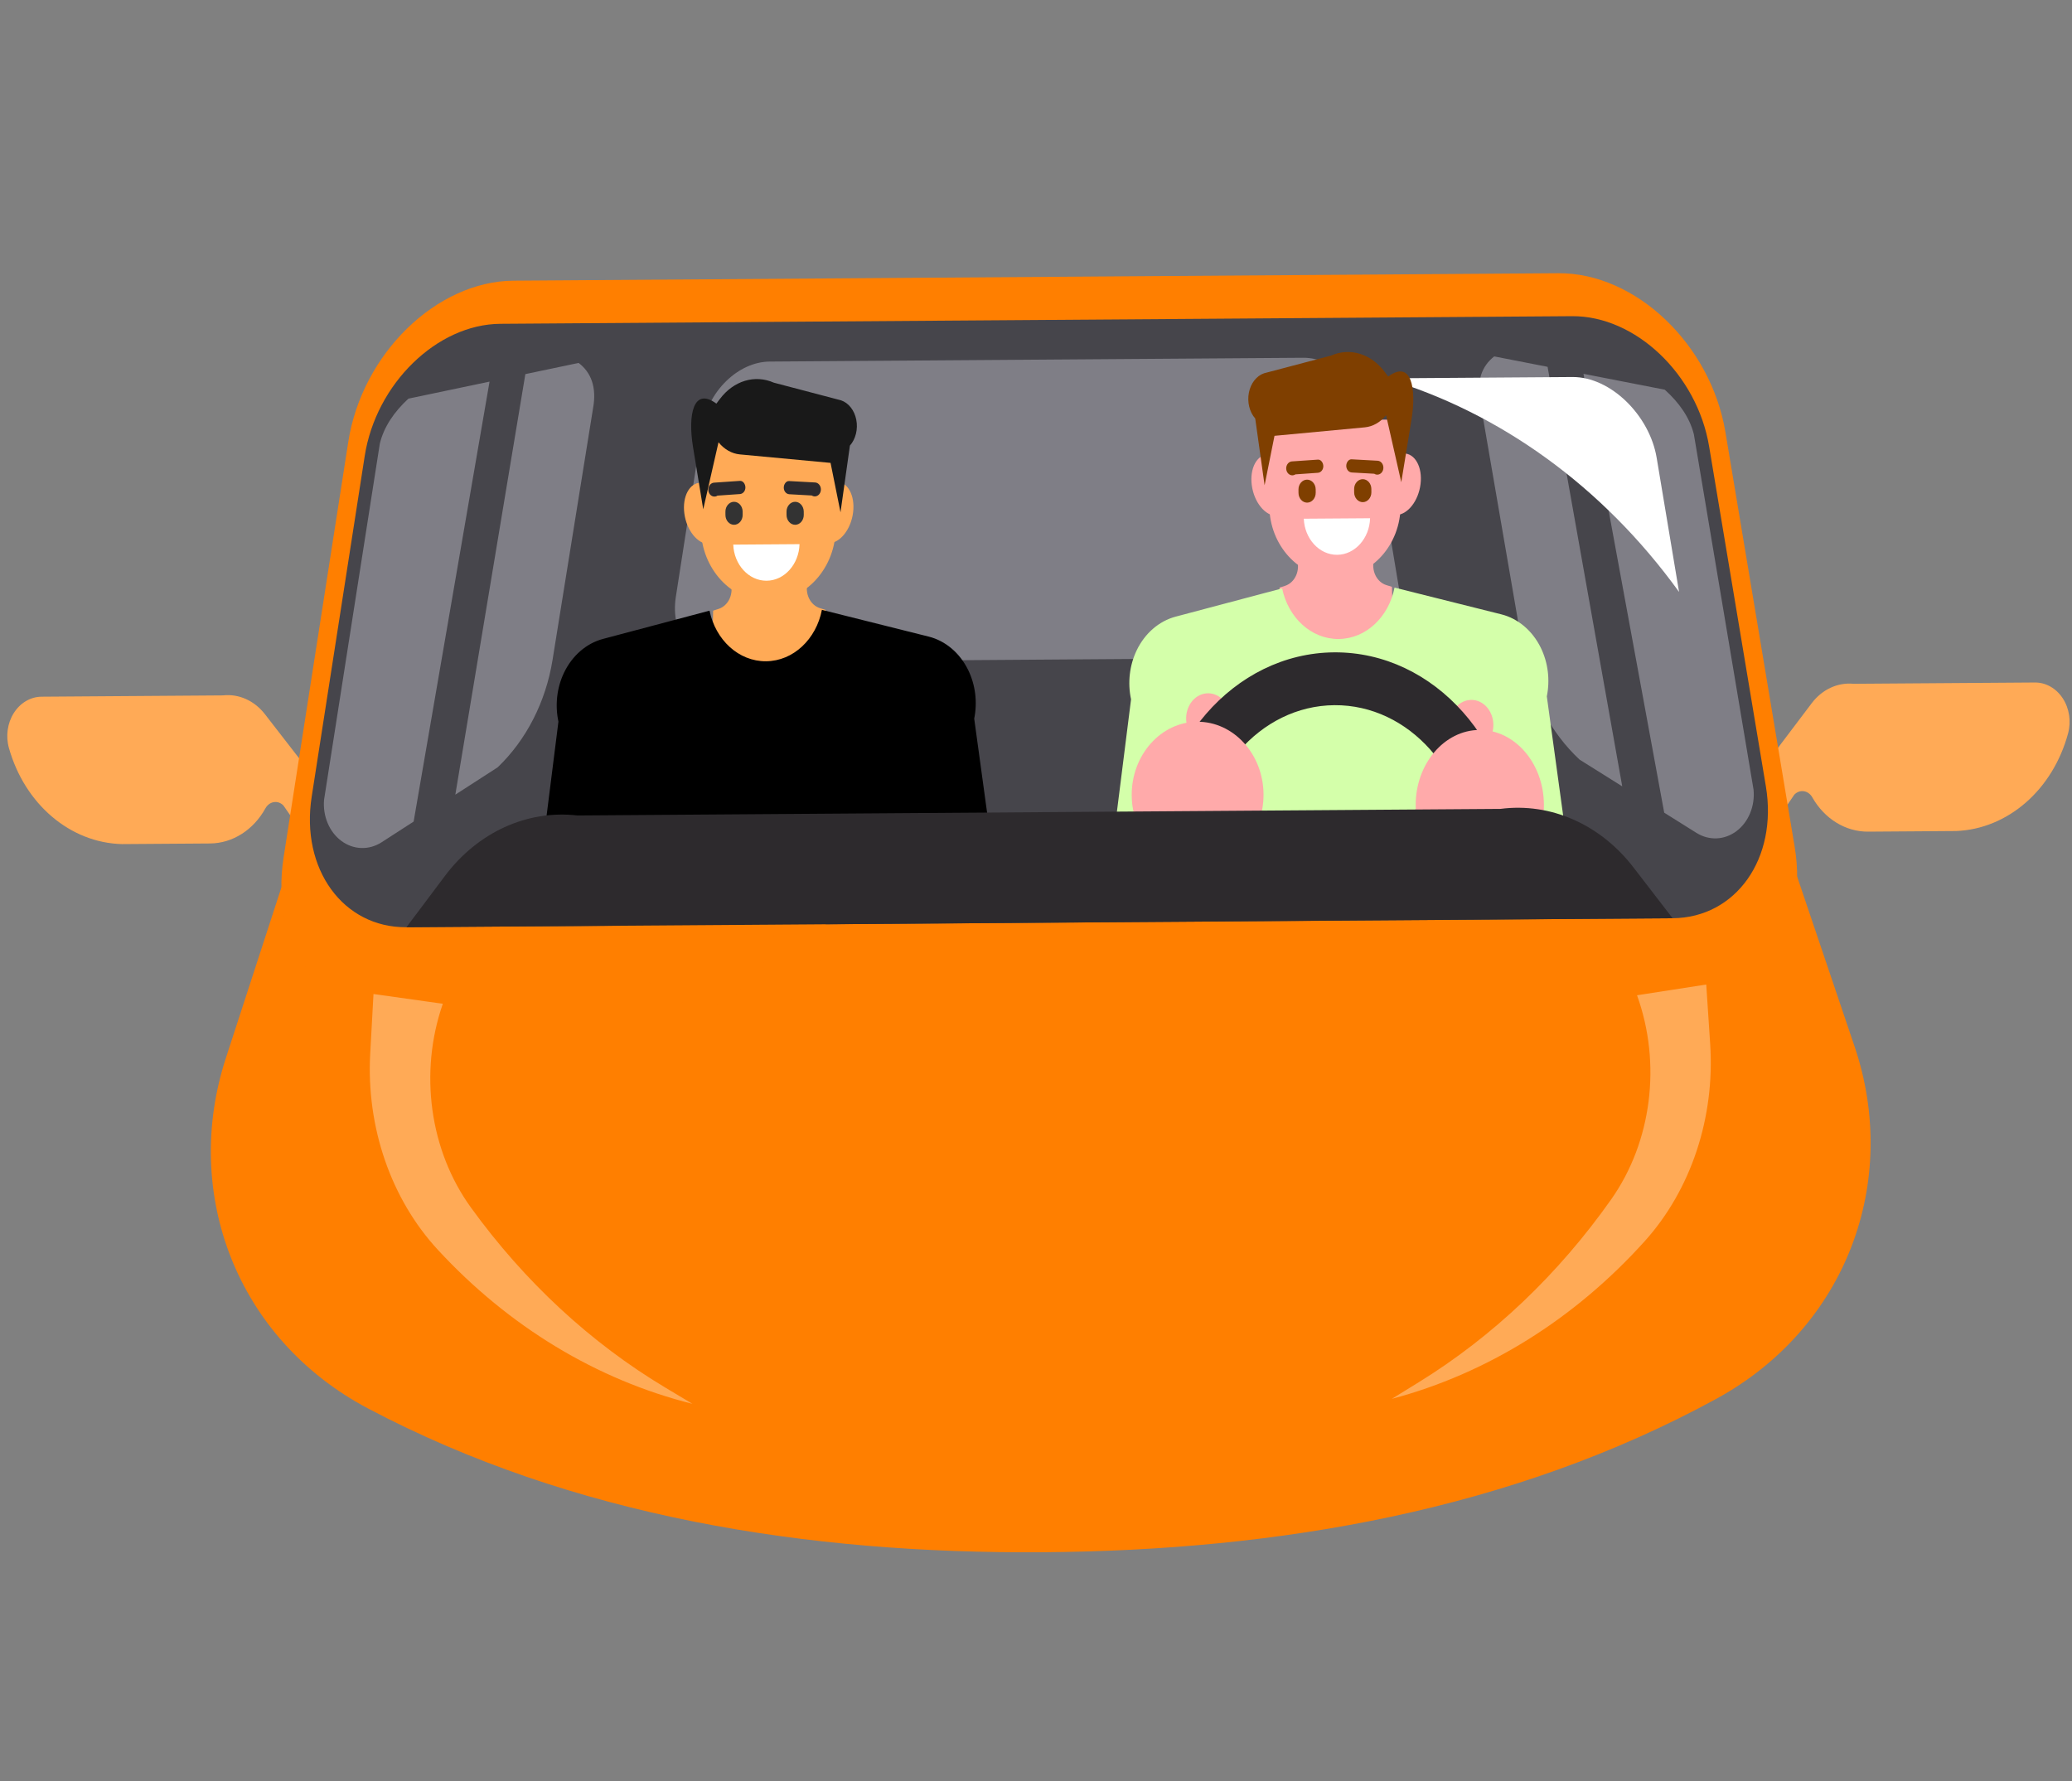 <?xml version="1.0"?>
<svg width="764.987" height="657.587" xmlns="http://www.w3.org/2000/svg" xmlns:svg="http://www.w3.org/2000/svg">
 <rect width="100%" height="100%" fill="#808080" stroke="none"/>

 <g class="layer" display="inline">
  <title>Layer 1</title>
  <g id="g10">
   <g id="g12">
    <path d="m527.091,831.85c-0.006,-1.137 0.132,-2.118 0.423,-2.922c0.281,-0.817 0.681,-1.447 1.197,-1.894c0.514,-0.433 1.082,-0.658 1.71,-0.663c0.995,-0.007 1.839,0.465 2.528,1.387c0.69,0.934 1.04,2.3 1.05,4.115c0.009,1.712 -0.326,3.043 -0.995,3.985c-0.68,0.959 -1.521,1.443 -2.523,1.45c-0.597,0.004 -1.16,-0.198 -1.674,-0.615c-0.507,-0.409 -0.921,-1.026 -1.236,-1.845c-0.316,-0.834 -0.473,-1.826 -0.48,-2.998l0,0l0,0zm7.041,-6.307l0.003,0.517c-0.684,-0.984 -1.388,-1.72 -2.122,-2.175c-0.736,-0.465 -1.573,-0.695 -2.499,-0.688c-1.108,0.008 -2.129,0.358 -3.061,1.047c-0.928,0.689 -1.66,1.685 -2.199,3.005c-0.534,1.317 -0.793,2.865 -0.783,4.66c0.007,1.317 0.165,2.544 0.484,3.632c0.318,1.105 0.754,2.038 1.304,2.781c0.551,0.744 1.204,1.321 1.946,1.713c0.752,0.406 1.556,0.599 2.404,0.592c1.036,-0.007 1.902,-0.259 2.6,-0.758c0.705,-0.496 1.364,-1.219 1.989,-2.18l0.035,6.44c0.01,1.89 0.594,2.828 1.749,2.82c0.679,-0.005 1.131,-0.25 1.342,-0.736c0.22,-0.491 0.325,-1.204 0.32,-2.134l-0.102,-18.533c-0.004,-0.816 -0.152,-1.428 -0.457,-1.828c-0.307,-0.398 -0.717,-0.601 -1.234,-0.597c-0.511,0.004 -0.927,0.212 -1.245,0.634c-0.319,0.418 -0.479,1.017 -0.475,1.787" fill="#100f0d" fill-rule="nonzero" id="path14"/>
    <path d="m511.224,838.329l-0.003,-0.541c0.438,0.644 0.893,1.184 1.373,1.619c0.479,0.444 1,0.766 1.563,0.972c0.571,0.211 1.213,0.315 1.937,0.31c0.868,-0.006 1.648,-0.228 2.34,-0.659c0.692,-0.433 1.226,-1.031 1.595,-1.787c0.452,-0.916 0.663,-2.229 0.654,-3.932l-0.047,-8.509c-0.005,-0.854 -0.17,-1.499 -0.5,-1.92c-0.329,-0.421 -0.76,-0.631 -1.296,-0.628c-0.548,0.004 -0.985,0.22 -1.32,0.657c-0.333,0.433 -0.496,1.074 -0.491,1.916l0.038,6.877c0.005,0.988 -0.059,1.827 -0.192,2.498c-0.145,0.68 -0.394,1.211 -0.761,1.602c-0.356,0.379 -0.854,0.574 -1.479,0.579c-0.614,0.004 -1.188,-0.209 -1.723,-0.633c-0.545,-0.421 -0.941,-0.977 -1.189,-1.669c-0.206,-0.608 -0.315,-1.938 -0.326,-3.991l-0.029,-5.223c-0.005,-0.842 -0.175,-1.481 -0.516,-1.909c-0.334,-0.432 -0.765,-0.642 -1.307,-0.638c-0.539,0.004 -0.969,0.22 -1.293,0.646c-0.32,0.426 -0.477,1.073 -0.473,1.927l0.068,12.435c0.004,0.817 0.158,1.431 0.473,1.833c0.313,0.412 0.716,0.609 1.212,0.606c0.492,-0.004 0.896,-0.224 1.219,-0.64c0.319,-0.433 0.476,-1.022 0.472,-1.798" fill="#100f0d" fill-rule="nonzero" id="path16"/>
    <path d="m500.719,832.207c0.009,1.707 -0.31,3.017 -0.959,3.943c-0.655,0.918 -1.515,1.388 -2.583,1.396c-0.909,0.006 -1.688,-0.459 -2.355,-1.391c-0.665,-0.937 -1.001,-2.27 -1.011,-4.024c-0.006,-1.143 0.126,-2.113 0.395,-2.93c0.273,-0.825 0.658,-1.46 1.153,-1.904c0.507,-0.448 1.085,-0.682 1.757,-0.687c0.694,-0.005 1.298,0.221 1.842,0.661c0.545,0.437 0.967,1.083 1.283,1.927c0.314,0.835 0.471,1.835 0.477,3.01l-0,0l-0,-0zm0.1,-12.761l0.036,6.561c-0.674,-0.842 -1.374,-1.472 -2.081,-1.922c-0.708,-0.438 -1.586,-0.659 -2.623,-0.651c-1.201,0.009 -2.248,0.359 -3.148,1.034c-0.899,0.694 -1.598,1.674 -2.087,2.961c-0.496,1.286 -0.733,2.812 -0.723,4.572c0.007,1.302 0.15,2.491 0.432,3.582c0.285,1.078 0.689,2.011 1.226,2.813c0.538,0.789 1.184,1.393 1.936,1.839c0.76,0.421 1.591,0.636 2.499,0.63c0.551,-0.004 1.077,-0.088 1.569,-0.246c0.486,-0.162 0.906,-0.371 1.24,-0.638c0.348,-0.245 0.639,-0.52 0.881,-0.788c0.239,-0.28 0.555,-0.686 0.946,-1.235l0.002,0.42c0.004,0.811 0.175,1.419 0.505,1.832c0.323,0.412 0.747,0.612 1.243,0.608c0.515,-0.004 0.919,-0.209 1.224,-0.626c0.299,-0.427 0.447,-1.031 0.442,-1.839l-0.103,-18.746c-0.005,-0.864 -0.154,-1.522 -0.457,-1.964c-0.296,-0.446 -0.706,-0.664 -1.238,-0.66c-0.552,0.004 -0.981,0.218 -1.274,0.649c-0.3,0.423 -0.451,1.026 -0.447,1.813" fill="#100f0d" fill-rule="nonzero" id="path18"/>
    <path d="m487.679,838.312l-0.102,-18.613c-0.005,-0.864 -0.168,-1.508 -0.487,-1.949c-0.33,-0.433 -0.764,-0.651 -1.311,-0.647c-0.547,0.004 -0.984,0.22 -1.318,0.661c-0.327,0.435 -0.498,1.094 -0.494,1.961l0.102,18.613c0.005,0.871 0.184,1.526 0.523,1.962c0.339,0.424 0.781,0.642 1.317,0.638c0.53,-0.004 0.953,-0.234 1.284,-0.687c0.328,-0.453 0.49,-1.097 0.486,-1.939" fill="#100f0d" fill-rule="nonzero" id="path20"/>
    <path d="m476.666,825.993l0.068,12.398c0.005,0.865 0.185,1.514 0.523,1.951c0.349,0.429 0.789,0.652 1.313,0.649c0.531,-0.004 0.961,-0.234 1.286,-0.682c0.325,-0.458 0.493,-1.102 0.488,-1.944l-0.067,-12.275c-0.005,-0.842 -0.179,-1.481 -0.509,-1.909c-0.33,-0.432 -0.763,-0.642 -1.294,-0.638c-0.524,0.004 -0.962,0.22 -1.306,0.657c-0.333,0.433 -0.507,1.029 -0.502,1.794l0,-0zm1.762,-4.451c0.502,-0.004 0.927,-0.19 1.291,-0.569c0.344,-0.367 0.526,-0.892 0.522,-1.564c-0.003,-0.603 -0.191,-1.1 -0.559,-1.496c-0.368,-0.392 -0.793,-0.573 -1.277,-0.57c-0.467,0.003 -0.883,0.179 -1.241,0.536c-0.358,0.358 -0.538,0.884 -0.534,1.556c0.004,0.667 0.184,1.181 0.539,1.544c0.355,0.37 0.77,0.566 1.259,0.563" fill="#100f0d" fill-rule="nonzero" id="path22"/>
    <path d="m460.062,835.807c0.003,0.533 0.139,1.105 0.409,1.712c0.277,0.605 0.689,1.178 1.245,1.726c0.55,0.545 1.248,0.982 2.087,1.308c0.838,0.338 1.785,0.495 2.831,0.488c2.232,-0.016 3.966,-0.804 5.212,-2.356c1.24,-1.555 1.855,-3.627 1.841,-6.228c-0.01,-1.76 -0.302,-3.32 -0.88,-4.663c-0.579,-1.34 -1.421,-2.389 -2.506,-3.116c-1.086,-0.736 -2.388,-1.096 -3.889,-1.085c-0.938,0.007 -1.796,0.179 -2.575,0.505c-0.777,0.334 -1.436,0.759 -1.974,1.271c-0.54,0.519 -0.95,1.073 -1.234,1.651c-0.286,0.583 -0.422,1.128 -0.42,1.632c0.003,0.507 0.168,0.942 0.489,1.298c0.326,0.358 0.712,0.53 1.171,0.527c0.304,-0.002 0.549,-0.102 0.751,-0.286c0.191,-0.178 0.414,-0.468 0.661,-0.888c0.434,-0.797 0.895,-1.402 1.372,-1.812c0.48,-0.397 1.089,-0.605 1.823,-0.61c1.072,-0.008 1.935,0.489 2.591,1.474c0.66,0.991 0.988,2.343 0.998,4.062c0.004,0.802 -0.075,1.553 -0.24,2.224c-0.162,0.682 -0.401,1.257 -0.714,1.74c-0.316,0.478 -0.693,0.841 -1.145,1.091c-0.447,0.254 -0.942,0.377 -1.475,0.381c-0.729,0.005 -1.345,-0.185 -1.864,-0.581c-0.52,-0.399 -0.98,-1.005 -1.38,-1.81c-0.223,-0.493 -0.463,-0.864 -0.72,-1.14c-0.26,-0.27 -0.574,-0.398 -0.943,-0.396c-0.441,0.003 -0.804,0.199 -1.097,0.599c-0.283,0.41 -0.427,0.831 -0.424,1.281" fill="#100f0d" fill-opacity="0" fill-rule="nonzero" id="path24"/>
    <path d="m454.097,832.413c0.006,1.164 -0.141,2.148 -0.439,2.973c-0.302,0.821 -0.709,1.434 -1.235,1.851c-0.53,0.424 -1.107,0.635 -1.727,0.64c-0.637,0.005 -1.217,-0.192 -1.742,-0.575c-0.53,-0.391 -0.946,-0.996 -1.269,-1.804c-0.318,-0.806 -0.478,-1.823 -0.485,-3.035c-0.006,-1.149 0.144,-2.127 0.452,-2.957c0.314,-0.826 0.73,-1.456 1.258,-1.903c0.532,-0.433 1.113,-0.658 1.747,-0.663c0.66,-0.005 1.25,0.221 1.775,0.662c0.519,0.438 0.931,1.082 1.22,1.913c0.289,0.833 0.438,1.791 0.445,2.899l0,0l0,-0zm-7.06,6.348l-0.002,-0.42c0.489,0.658 0.97,1.189 1.449,1.594c0.467,0.415 0.982,0.725 1.534,0.937c0.551,0.205 1.152,0.313 1.804,0.308c0.863,-0.006 1.667,-0.233 2.397,-0.664c0.73,-0.456 1.364,-1.073 1.898,-1.882c0.532,-0.813 0.934,-1.764 1.208,-2.859c0.275,-1.088 0.404,-2.268 0.397,-3.543c-0.015,-2.676 -0.578,-4.773 -1.688,-6.264c-1.114,-1.492 -2.564,-2.23 -4.36,-2.217c-1.039,0.007 -1.916,0.23 -2.627,0.667c-0.71,0.423 -1.405,1.08 -2.078,1.973l-0.035,-6.339c-0.005,-0.883 -0.154,-1.546 -0.454,-1.993c-0.297,-0.452 -0.715,-0.671 -1.263,-0.667c-0.545,0.004 -0.965,0.215 -1.261,0.626c-0.291,0.414 -0.44,1.028 -0.436,1.835l0.104,18.932c0.004,0.817 0.168,1.431 0.489,1.832c0.321,0.412 0.728,0.612 1.235,0.608c0.487,-0.003 0.9,-0.218 1.22,-0.643c0.316,-0.427 0.473,-1.029 0.469,-1.823" fill="#100f0d" fill-rule="nonzero" id="path26"/>
    <path d="m430.078,832.619c-0.01,-1.744 0.312,-3.114 0.95,-4.093c0.644,-0.974 1.514,-1.472 2.605,-1.479c0.709,-0.005 1.328,0.21 1.868,0.64c0.54,0.437 0.956,1.074 1.253,1.922c0.294,0.839 0.448,1.822 0.454,2.959c0.006,1.123 -0.137,2.101 -0.414,2.938c-0.281,0.841 -0.69,1.487 -1.224,1.937c-0.528,0.449 -1.159,0.67 -1.877,0.676c-1.091,0.008 -1.967,-0.472 -2.621,-1.446c-0.649,-0.971 -0.986,-2.328 -0.995,-4.053l0,-0l0,-0zm-3.62,0.026c0.007,1.272 0.182,2.45 0.521,3.535c0.342,1.069 0.831,1.995 1.466,2.769c0.644,0.771 1.405,1.346 2.287,1.765c0.883,0.408 1.884,0.604 2.98,0.596c1.09,-0.008 2.074,-0.217 2.941,-0.649c0.871,-0.425 1.627,-1.029 2.262,-1.817c0.631,-0.786 1.109,-1.706 1.439,-2.771c0.323,-1.073 0.481,-2.243 0.474,-3.538c-0.007,-1.299 -0.184,-2.486 -0.52,-3.559c-0.342,-1.083 -0.825,-1.997 -1.456,-2.762c-0.631,-0.759 -1.39,-1.344 -2.288,-1.75c-0.894,-0.409 -1.872,-0.611 -2.948,-0.603c-1.095,0.008 -2.086,0.223 -2.973,0.651c-0.884,0.424 -1.644,1.033 -2.274,1.811c-0.634,0.779 -1.109,1.711 -1.429,2.782c-0.331,1.069 -0.489,2.249 -0.482,3.539" fill="#100f0d" fill-rule="nonzero" id="path28"/>
    <path d="m411.195,829.208c0.275,0.724 0.41,2.002 0.421,3.847l0.031,5.704c0.005,0.897 0.177,1.579 0.527,2.027c0.345,0.448 0.805,0.672 1.368,0.668c0.543,-0.004 0.983,-0.234 1.318,-0.687c0.337,-0.453 0.499,-1.138 0.494,-2.034l-0.038,-6.847c-0.006,-1.077 0.025,-1.912 0.084,-2.518c0.059,-0.591 0.221,-1.086 0.494,-1.47c0.266,-0.388 0.699,-0.582 1.287,-0.586c1.181,-0.008 1.96,0.469 2.342,1.436c0.383,0.956 0.569,2.34 0.579,4.147l0.032,5.803c0.005,0.895 0.184,1.57 0.521,2.014c0.346,0.462 0.793,0.685 1.343,0.682c0.551,-0.004 1.002,-0.234 1.345,-0.701c0.349,-0.448 0.51,-1.126 0.505,-2.02l-0.067,-12.281c-0.004,-0.809 -0.156,-1.422 -0.468,-1.837c-0.321,-0.415 -0.733,-0.627 -1.248,-0.623c-0.492,0.004 -0.905,0.201 -1.23,0.597c-0.328,0.394 -0.49,0.937 -0.486,1.631l0.002,0.407c-0.629,-0.888 -1.305,-1.539 -2.017,-1.949c-0.715,-0.414 -1.519,-0.618 -2.384,-0.612c-0.905,0.006 -1.682,0.228 -2.332,0.665c-0.652,0.429 -1.183,1.085 -1.599,1.955c-0.614,-0.869 -1.27,-1.523 -1.971,-1.942c-0.699,-0.421 -1.47,-0.626 -2.313,-0.62c-0.995,0.007 -1.842,0.24 -2.548,0.712c-0.714,0.466 -1.241,1.128 -1.591,1.991c-0.306,0.778 -0.451,1.999 -0.442,3.67l0.046,8.382c0.005,0.897 0.18,1.579 0.521,2.027c0.354,0.448 0.804,0.672 1.369,0.668c0.548,-0.004 0.993,-0.234 1.337,-0.701c0.349,-0.448 0.521,-1.126 0.516,-2.021l-0.04,-7.223c-0.005,-0.923 0.023,-1.659 0.083,-2.217c0.065,-0.562 0.241,-1.021 0.532,-1.403c0.287,-0.38 0.729,-0.574 1.315,-0.578c0.475,-0.003 0.93,0.163 1.352,0.488c0.437,0.336 0.763,0.784 1.009,1.35l0,0" fill="#100f0d" fill-rule="nonzero" id="path30"/>
    <path d="m390.775,832.981c0.533,0.232 1.304,0.463 2.315,0.717c1.011,0.25 1.712,0.432 2.1,0.552c0.39,0.121 0.761,0.351 1.111,0.697c0.359,0.359 0.539,0.844 0.543,1.473c0.004,0.656 -0.204,1.205 -0.611,1.666c-0.415,0.466 -0.957,0.692 -1.627,0.697c-0.713,0.005 -1.377,-0.179 -1.979,-0.547c-0.606,-0.364 -1.056,-0.847 -1.336,-1.427c-0.33,-0.651 -0.503,-1.715 -0.511,-3.217l-0.003,-0.611l0,0l0,0zm-0.199,6.218c0.879,0.803 1.725,1.399 2.542,1.791c0.814,0.405 1.735,0.597 2.744,0.59c0.932,-0.007 1.736,-0.233 2.44,-0.665c0.702,-0.443 1.234,-1.038 1.611,-1.793c0.37,-0.745 0.561,-1.545 0.556,-2.42c-0.006,-1.175 -0.333,-2.17 -0.961,-2.995c-0.624,-0.82 -1.486,-1.37 -2.581,-1.647c-0.229,-0.062 -0.803,-0.193 -1.705,-0.408c-0.92,-0.219 -1.69,-0.41 -2.348,-0.588c-0.643,-0.176 -1.351,-0.396 -2.111,-0.651c0.04,-1.137 0.227,-1.967 0.561,-2.511c0.341,-0.526 1.047,-0.789 2.107,-0.797c0.922,-0.007 1.608,0.136 2.079,0.436c0.461,0.298 0.863,0.755 1.191,1.369c0.339,0.601 0.57,1.003 0.707,1.193c0.142,0.197 0.437,0.283 0.879,0.28c0.411,-0.003 0.758,-0.158 1.049,-0.466c0.297,-0.313 0.442,-0.705 0.439,-1.195c-0.004,-0.752 -0.234,-1.489 -0.685,-2.19c-0.454,-0.713 -1.159,-1.292 -2.112,-1.756c-0.954,-0.454 -2.144,-0.674 -3.564,-0.664c-1.582,0.011 -2.831,0.249 -3.741,0.698c-0.903,0.448 -1.533,1.153 -1.906,2.128c-0.373,0.961 -0.55,2.246 -0.542,3.839c0.006,1.004 0.01,1.864 0.019,2.561c0.011,0.709 0.019,1.488 0.031,2.347c0.004,0.803 -0.102,1.649 -0.325,2.522c-0.214,0.877 -0.324,1.443 -0.323,1.689c0.002,0.442 0.181,0.844 0.529,1.202c0.343,0.357 0.744,0.538 1.18,0.534c0.377,-0.003 0.733,-0.208 1.098,-0.625c0.359,-0.418 0.738,-1.024 1.141,-1.809" fill="#100f0d" fill-rule="nonzero" id="path32"/>
    <path d="m379.924,826.681l0.068,12.398c0.005,0.865 0.182,1.514 0.523,1.951c0.346,0.429 0.78,0.652 1.311,0.649c0.527,-0.004 0.962,-0.234 1.285,-0.682c0.333,-0.458 0.496,-1.102 0.491,-1.944l-0.067,-12.275c-0.005,-0.842 -0.174,-1.481 -0.512,-1.909c-0.328,-0.432 -0.765,-0.642 -1.292,-0.638c-0.531,0.004 -0.962,0.22 -1.304,0.657c-0.336,0.433 -0.507,1.029 -0.502,1.794zm1.761,-4.451c0.496,-0.004 0.923,-0.19 1.279,-0.569c0.355,-0.367 0.538,-0.892 0.534,-1.564c-0.003,-0.603 -0.193,-1.1 -0.563,-1.496c-0.364,-0.392 -0.795,-0.573 -1.273,-0.57c-0.47,0.003 -0.887,0.179 -1.247,0.536c-0.354,0.358 -0.53,0.884 -0.526,1.556c0.004,0.667 0.18,1.181 0.537,1.544c0.354,0.37 0.774,0.566 1.26,0.563" fill="#100f0d" fill-rule="nonzero" id="path34"/>
    <path d="m372.91,826.669l0.003,0.513c-0.636,-0.989 -1.333,-1.715 -2.084,-2.175c-0.759,-0.459 -1.627,-0.687 -2.609,-0.68c-0.946,0.007 -1.801,0.258 -2.552,0.761c-0.739,0.495 -1.298,1.192 -1.659,2.093c-0.237,0.529 -0.384,1.102 -0.456,1.709c-0.062,0.601 -0.099,1.378 -0.093,2.325l0.044,7.982c0.005,0.865 0.18,1.514 0.51,1.952c0.334,0.429 0.765,0.653 1.291,0.649c0.537,-0.004 0.976,-0.234 1.294,-0.687c0.337,-0.453 0.506,-1.097 0.502,-1.939l-0.039,-7.146c-0.008,-1.423 0.147,-2.504 0.472,-3.253c0.333,-0.751 0.992,-1.136 1.979,-1.143c0.641,-0.005 1.228,0.223 1.758,0.677c0.531,0.447 0.922,1.073 1.172,1.87c0.18,0.639 0.279,1.826 0.289,3.588l0.029,5.368c0.005,0.871 0.174,1.526 0.519,1.962c0.342,0.424 0.781,0.642 1.317,0.638c0.516,-0.004 0.946,-0.234 1.277,-0.682c0.337,-0.458 0.498,-1.102 0.494,-1.944l-0.068,-12.398c-0.005,-0.821 -0.155,-1.425 -0.463,-1.827c-0.296,-0.403 -0.716,-0.603 -1.234,-0.599c-0.311,0.002 -0.602,0.099 -0.852,0.273c-0.262,0.178 -0.458,0.455 -0.613,0.799c-0.147,0.365 -0.231,0.801 -0.228,1.316" fill="#100f0d" fill-rule="nonzero" id="path36"/>
    <path d="m357.643,827.073l-2.861,9.765l-3.204,-10.147c-0.254,-0.818 -0.499,-1.388 -0.742,-1.73c-0.243,-0.337 -0.6,-0.507 -1.082,-0.503c-0.459,0.003 -0.847,0.189 -1.174,0.565c-0.313,0.365 -0.472,0.784 -0.469,1.278c0.001,0.186 0.033,0.402 0.091,0.647c0.053,0.257 0.121,0.492 0.202,0.718c0.075,0.21 0.155,0.465 0.262,0.745l3.517,10.193c0.098,0.291 0.229,0.666 0.382,1.118c0.16,0.448 0.336,0.823 0.523,1.155c0.197,0.315 0.428,0.555 0.703,0.733c0.284,0.176 0.623,0.265 1.019,0.262c0.511,-0.004 0.916,-0.144 1.223,-0.42c0.301,-0.282 0.525,-0.585 0.668,-0.923c0.14,-0.325 0.387,-0.984 0.722,-1.962l3.384,-10.132c0.078,-0.247 0.162,-0.501 0.247,-0.755c0.077,-0.252 0.141,-0.503 0.201,-0.771c0.054,-0.267 0.085,-0.492 0.084,-0.672c-0.002,-0.3 -0.078,-0.589 -0.232,-0.875c-0.153,-0.29 -0.361,-0.527 -0.625,-0.704c-0.269,-0.179 -0.55,-0.273 -0.865,-0.27c-0.593,0.004 -1.005,0.21 -1.229,0.629c-0.223,0.405 -0.473,1.092 -0.744,2.056" fill="#100f0d" fill-rule="nonzero" id="path38"/>
    <path d="m342.907,831.838l-6.54,0.047c0.074,-1.463 0.399,-2.562 0.977,-3.291c0.575,-0.729 1.333,-1.099 2.278,-1.105c0.893,-0.006 1.637,0.357 2.214,1.088c0.581,0.731 0.934,1.822 1.07,3.262l0,0zm-7.047,2.492l7.06,-0.05c0.004,0.979 -0.164,1.837 -0.476,2.589c-0.322,0.74 -0.744,1.305 -1.278,1.691c-0.529,0.385 -1.118,0.57 -1.763,0.575c-0.43,0.003 -0.83,-0.053 -1.181,-0.167c-0.356,-0.124 -0.708,-0.31 -1.046,-0.56c-0.331,-0.256 -0.639,-0.522 -0.926,-0.825c-0.28,-0.292 -0.658,-0.679 -1.104,-1.182c-0.188,-0.197 -0.455,-0.284 -0.794,-0.281c-0.377,0.003 -0.671,0.121 -0.9,0.371c-0.228,0.243 -0.334,0.58 -0.332,1.02c0.002,0.389 0.129,0.841 0.39,1.364c0.255,0.508 0.637,1.009 1.164,1.487c0.52,0.468 1.169,0.852 1.951,1.17c0.778,0.308 1.672,0.457 2.694,0.45c2.313,-0.016 4.115,-0.822 5.388,-2.395c1.276,-1.589 1.905,-3.72 1.891,-6.408c-0.007,-1.284 -0.177,-2.45 -0.493,-3.529c-0.323,-1.086 -0.789,-2.01 -1.403,-2.78c-0.613,-0.776 -1.36,-1.37 -2.255,-1.771c-0.897,-0.409 -1.88,-0.61 -2.968,-0.602c-1.4,0.01 -2.612,0.371 -3.617,1.09c-1.009,0.715 -1.758,1.629 -2.253,2.751c-0.497,1.132 -0.741,2.271 -0.735,3.443c0.006,1.071 0.262,1.769 0.789,2.083c0.526,0.321 1.254,0.473 2.198,0.466" fill="#100f0d" fill-rule="nonzero" id="path40"/>
    <path d="m316.911,836.826c0.003,0.533 0.14,1.105 0.418,1.712c0.273,0.605 0.677,1.178 1.236,1.726c0.551,0.545 1.254,0.982 2.096,1.308c0.834,0.338 1.782,0.495 2.823,0.488c2.238,-0.016 3.973,-0.804 5.213,-2.356c1.239,-1.555 1.858,-3.627 1.844,-6.228c-0.01,-1.76 -0.302,-3.32 -0.887,-4.663c-0.582,-1.34 -1.408,-2.389 -2.5,-3.116c-1.084,-0.736 -2.386,-1.096 -3.896,-1.085c-0.933,0.007 -1.787,0.179 -2.572,0.505c-0.775,0.334 -1.429,0.759 -1.976,1.271c-0.539,0.519 -0.944,1.073 -1.232,1.651c-0.281,0.583 -0.421,1.128 -0.418,1.632c0.003,0.507 0.163,0.942 0.497,1.298c0.319,0.358 0.709,0.53 1.168,0.527c0.299,-0.002 0.548,-0.102 0.74,-0.286c0.202,-0.178 0.421,-0.468 0.668,-0.888c0.436,-0.797 0.891,-1.402 1.369,-1.812c0.478,-0.397 1.088,-0.605 1.831,-0.61c1.06,-0.008 1.924,0.49 2.581,1.474c0.664,0.991 0.996,2.343 1.006,4.062c0.004,0.802 -0.082,1.554 -0.239,2.224c-0.165,0.682 -0.406,1.257 -0.723,1.74c-0.313,0.478 -0.697,0.841 -1.145,1.091c-0.441,0.254 -0.936,0.377 -1.478,0.381c-0.721,0.005 -1.344,-0.185 -1.861,-0.581c-0.516,-0.399 -0.98,-1.005 -1.381,-1.81c-0.224,-0.493 -0.459,-0.864 -0.72,-1.14c-0.254,-0.271 -0.564,-0.398 -0.94,-0.396c-0.434,0.003 -0.804,0.199 -1.082,0.599c-0.296,0.41 -0.443,0.831 -0.44,1.281" fill="#100f0d" fill-rule="nonzero" id="path42"/>
    <path d="m313.496,825.078l-0.397,0.003l-0.014,-2.58c-0.004,-0.686 -0.024,-1.235 -0.058,-1.625c-0.033,-0.394 -0.113,-0.723 -0.264,-1.011c-0.137,-0.288 -0.343,-0.527 -0.613,-0.712c-0.262,-0.177 -0.558,-0.262 -0.884,-0.26c-0.457,0.003 -0.871,0.208 -1.236,0.617c-0.24,0.277 -0.399,0.607 -0.463,0.997c-0.066,0.395 -0.092,0.961 -0.088,1.679l0.016,2.922l-1.327,0.009c-0.511,0.004 -0.902,0.152 -1.168,0.442c-0.272,0.291 -0.401,0.657 -0.399,1.108c0.003,0.578 0.197,0.986 0.587,1.209c0.382,0.224 0.932,0.336 1.645,0.331l0.679,-0.005l0.043,7.904c0.004,0.675 -0.016,1.19 -0.051,1.558c-0.044,0.363 -0.154,0.657 -0.32,0.878c-0.166,0.228 -0.445,0.346 -0.837,0.349c-0.21,0.001 -0.495,-0.037 -0.861,-0.13c-0.353,-0.084 -0.638,-0.128 -0.843,-0.127c-0.289,0.002 -0.559,0.149 -0.787,0.415c-0.227,0.288 -0.346,0.626 -0.343,1.039c0.004,0.688 0.319,1.215 0.959,1.578c0.644,0.363 1.554,0.539 2.74,0.531c1.128,-0.008 1.985,-0.241 2.564,-0.696c0.576,-0.455 0.96,-1.078 1.13,-1.885c0.18,-0.797 0.265,-1.86 0.257,-3.191l-0.045,-8.249l0.479,-0.003c0.511,-0.004 0.908,-0.153 1.183,-0.45c0.273,-0.295 0.404,-0.664 0.401,-1.117c-0.002,-0.451 -0.144,-0.815 -0.429,-1.102c-0.292,-0.287 -0.706,-0.429 -1.254,-0.425" fill="#100f0d" fill-rule="nonzero" id="path44"/>
    <path d="m294.272,833.586c-0.01,-1.744 0.309,-3.114 0.948,-4.093c0.65,-0.974 1.509,-1.472 2.605,-1.479c0.707,-0.005 1.328,0.21 1.866,0.64c0.544,0.437 0.96,1.074 1.254,1.922c0.295,0.839 0.449,1.822 0.456,2.959c0.006,1.123 -0.137,2.101 -0.418,2.938c-0.281,0.841 -0.685,1.487 -1.214,1.937c-0.528,0.449 -1.158,0.67 -1.882,0.676c-1.096,0.008 -1.96,-0.472 -2.621,-1.446c-0.649,-0.971 -0.983,-2.328 -0.992,-4.053l-0,0l-0,0zm-3.623,0.026c0.007,1.272 0.179,2.45 0.525,3.535c0.338,1.069 0.831,1.995 1.466,2.769c0.641,0.771 1.404,1.346 2.283,1.765c0.887,0.408 1.873,0.604 2.98,0.596c1.098,-0.008 2.081,-0.217 2.947,-0.649c0.868,-0.425 1.624,-1.029 2.258,-1.817c0.631,-0.786 1.113,-1.706 1.433,-2.771c0.323,-1.073 0.479,-2.243 0.472,-3.538c-0.007,-1.299 -0.176,-2.486 -0.511,-3.559c-0.348,-1.083 -0.828,-1.997 -1.456,-2.762c-0.636,-0.759 -1.394,-1.343 -2.284,-1.75c-0.902,-0.409 -1.883,-0.611 -2.954,-0.603c-1.096,0.008 -2.081,0.223 -2.973,0.651c-0.887,0.424 -1.643,1.033 -2.275,1.811c-0.622,0.779 -1.109,1.711 -1.433,2.782c-0.325,1.069 -0.484,2.249 -0.477,3.539" fill="#100f0d" fill-rule="nonzero" id="path46"/>
    <path d="m284.233,836.189l0.02,3.572c0.005,0.871 0.182,1.526 0.528,1.962c0.347,0.424 0.783,0.642 1.317,0.638c0.512,-0.004 0.944,-0.234 1.274,-0.667c0.332,-0.442 0.493,-1.094 0.488,-1.959l-0.066,-11.944c-0.011,-1.931 -0.6,-2.887 -1.773,-2.879c-0.593,0.004 -1.026,0.236 -1.293,0.684c-0.258,0.452 -0.393,1.12 -0.423,1.999c-0.435,-0.875 -0.887,-1.539 -1.343,-1.986c-0.456,-0.443 -1.06,-0.667 -1.815,-0.662c-0.764,0.005 -1.494,0.239 -2.21,0.69c-0.708,0.456 -1.065,1.058 -1.061,1.799c0.003,0.523 0.162,0.962 0.468,1.295c0.302,0.335 0.632,0.511 0.99,0.509c0.129,-0.001 0.451,-0.104 0.954,-0.306c0.51,-0.194 0.957,-0.297 1.347,-0.3c0.523,-0.004 0.955,0.152 1.289,0.488c0.339,0.334 0.603,0.814 0.791,1.461c0.188,0.655 0.326,1.424 0.398,2.325c0.071,0.89 0.113,1.979 0.12,3.28" fill="#100f0d" fill-rule="nonzero" id="path48"/>
    <path d="m265.012,836.903c0.007,1.187 0.255,2.197 0.749,3.037c0.492,0.845 1.209,1.47 2.16,1.904c0.954,0.418 2.103,0.631 3.469,0.621c1.283,-0.009 2.399,-0.252 3.324,-0.734c0.924,-0.477 1.604,-1.067 2.037,-1.777c0.442,-0.708 0.665,-1.42 0.661,-2.129c-0.003,-0.471 -0.149,-0.876 -0.441,-1.208c-0.282,-0.341 -0.641,-0.498 -1.068,-0.494c-0.381,0.003 -0.675,0.116 -0.875,0.331c-0.2,0.235 -0.389,0.539 -0.576,0.939c-0.366,0.769 -0.804,1.344 -1.324,1.724c-0.505,0.385 -1.207,0.579 -2.106,0.586c-0.719,0.005 -1.314,-0.186 -1.78,-0.565c-0.461,-0.379 -0.703,-0.813 -0.705,-1.307c-0.004,-0.758 0.236,-1.313 0.712,-1.658c0.485,-0.358 1.27,-0.691 2.37,-1.01c1.239,-0.378 2.252,-0.771 3.031,-1.176c0.777,-0.412 1.404,-0.952 1.864,-1.616c0.465,-0.652 0.697,-1.472 0.691,-2.437c-0.005,-0.865 -0.227,-1.675 -0.664,-2.433c-0.433,-0.763 -1.084,-1.368 -1.924,-1.819c-0.843,-0.454 -1.859,-0.675 -3.055,-0.666c-0.929,0.007 -1.768,0.131 -2.517,0.366c-0.741,0.233 -1.369,0.551 -1.857,0.937c-0.496,0.393 -0.877,0.826 -1.132,1.296c-0.263,0.478 -0.388,0.94 -0.385,1.388c0.003,0.494 0.14,0.888 0.426,1.214c0.28,0.3 0.679,0.456 1.182,0.453c0.374,-0.003 0.687,-0.129 0.952,-0.388c0.252,-0.25 0.553,-0.627 0.882,-1.126c0.272,-0.423 0.589,-0.763 0.962,-1.017c0.369,-0.249 0.87,-0.384 1.502,-0.389c0.654,-0.005 1.202,0.156 1.627,0.486c0.438,0.325 0.658,0.738 0.661,1.231c0.002,0.452 -0.156,0.822 -0.468,1.111c-0.32,0.291 -0.743,0.533 -1.283,0.727c-0.54,0.193 -1.276,0.433 -2.218,0.71c-1.121,0.331 -2.031,0.721 -2.739,1.181c-0.706,0.452 -1.239,0.991 -1.602,1.606c-0.368,0.621 -0.548,1.321 -0.543,2.101" fill="#100f0d" fill-rule="nonzero" id="path50"/>
    <path d="m260.946,842.54c0.547,-0.004 1.018,-0.21 1.407,-0.638c0.401,-0.422 0.593,-1.013 0.589,-1.761c-0.003,-0.637 -0.191,-1.187 -0.57,-1.648c-0.382,-0.457 -0.853,-0.677 -1.409,-0.673c-0.552,0.004 -1.027,0.231 -1.408,0.692c-0.394,0.452 -0.589,1.014 -0.585,1.657c0.004,0.742 0.205,1.325 0.604,1.747c0.386,0.419 0.845,0.628 1.373,0.624" fill="#100f0d" fill-rule="nonzero" id="path52"/>
    <path d="m244.938,833.937c-0.01,-1.744 0.308,-3.114 0.952,-4.093c0.642,-0.974 1.506,-1.471 2.598,-1.479c0.707,-0.005 1.323,0.21 1.866,0.64c0.541,0.437 0.959,1.074 1.251,1.922c0.293,0.839 0.445,1.822 0.452,2.959c0.006,1.123 -0.127,2.101 -0.407,2.938c-0.291,0.841 -0.691,1.487 -1.225,1.937c-0.528,0.449 -1.154,0.67 -1.876,0.676c-1.092,0.008 -1.961,-0.472 -2.614,-1.446c-0.654,-0.971 -0.987,-2.328 -0.996,-4.053l-0,0zm-3.626,0.026c0.007,1.272 0.179,2.45 0.525,3.535c0.343,1.069 0.827,1.995 1.467,2.769c0.645,0.771 1.397,1.346 2.283,1.765c0.881,0.408 1.873,0.604 2.979,0.596c1.092,-0.008 2.073,-0.217 2.943,-0.649c0.871,-0.425 1.62,-1.029 2.253,-1.817c0.645,-0.786 1.121,-1.706 1.45,-2.771c0.318,-1.073 0.477,-2.243 0.47,-3.537c-0.007,-1.299 -0.18,-2.486 -0.523,-3.559c-0.347,-1.083 -0.825,-1.997 -1.451,-2.762c-0.631,-0.759 -1.393,-1.343 -2.288,-1.75c-0.891,-0.41 -1.868,-0.611 -2.95,-0.603c-1.092,0.008 -2.082,0.223 -2.972,0.651c-0.892,0.424 -1.648,1.033 -2.279,1.811c-0.626,0.779 -1.103,1.711 -1.431,2.782c-0.323,1.069 -0.483,2.249 -0.476,3.539" fill="#100f0d" fill-rule="nonzero" id="path54"/>
    <path d="m234.898,836.54l0.02,3.572c0.005,0.871 0.181,1.526 0.527,1.962c0.341,0.424 0.784,0.642 1.308,0.638c0.527,-0.004 0.948,-0.234 1.282,-0.667c0.337,-0.442 0.498,-1.094 0.494,-1.959l-0.066,-11.944c-0.011,-1.931 -0.61,-2.887 -1.776,-2.879c-0.601,0.004 -1.029,0.236 -1.289,0.684c-0.258,0.452 -0.409,1.121 -0.435,1.999c-0.428,-0.875 -0.874,-1.539 -1.33,-1.986c-0.459,-0.443 -1.067,-0.667 -1.818,-0.662c-0.771,0.005 -1.505,0.239 -2.209,0.69c-0.712,0.456 -1.069,1.058 -1.065,1.799c0.003,0.523 0.158,0.962 0.462,1.296c0.308,0.335 0.632,0.511 0.994,0.509c0.127,-0.001 0.444,-0.104 0.95,-0.306c0.507,-0.194 0.954,-0.297 1.345,-0.3c0.526,-0.004 0.955,0.152 1.302,0.488c0.331,0.334 0.594,0.814 0.786,1.461c0.184,0.655 0.317,1.424 0.391,2.325c0.075,0.89 0.118,1.979 0.125,3.28" fill="#100f0d" fill-rule="nonzero" id="path56"/>
    <path d="m224.463,833.935c0.01,1.738 -0.304,3.057 -0.94,3.957c-0.63,0.889 -1.459,1.344 -2.465,1.351c-0.597,0.004 -1.172,-0.188 -1.705,-0.567c-0.536,-0.378 -0.973,-0.952 -1.313,-1.72c-0.344,-0.771 -0.511,-1.699 -0.517,-2.799c-0.01,-1.751 0.309,-3.113 0.95,-4.09c0.641,-0.987 1.492,-1.485 2.548,-1.493c1.029,-0.007 1.859,0.465 2.483,1.387c0.63,0.933 0.949,2.254 0.959,3.973l0,0zm-10.491,-5.368l0.068,12.47c0.008,1.431 0.151,2.654 0.408,3.673c0.262,1.031 0.675,1.878 1.242,2.542c0.568,0.665 1.314,1.157 2.22,1.475c0.916,0.312 2.053,0.471 3.409,0.461c1.245,-0.009 2.357,-0.218 3.328,-0.639c0.978,-0.43 1.731,-0.965 2.254,-1.628c0.525,-0.652 0.788,-1.329 0.784,-2.025c-0.003,-0.526 -0.151,-0.948 -0.462,-1.276c-0.296,-0.335 -0.661,-0.497 -1.082,-0.494c-0.531,0.004 -0.986,0.288 -1.388,0.843c-0.192,0.293 -0.394,0.578 -0.592,0.863c-0.205,0.292 -0.435,0.547 -0.683,0.747c-0.252,0.211 -0.555,0.364 -0.908,0.467c-0.345,0.102 -0.756,0.155 -1.216,0.158c-0.926,0.007 -1.661,-0.147 -2.175,-0.449c-0.517,-0.305 -0.883,-0.734 -1.095,-1.286c-0.201,-0.555 -0.337,-1.147 -0.361,-1.78c-0.046,-0.647 -0.077,-1.656 -0.108,-3.066c0.56,0.917 1.215,1.615 1.937,2.091c0.73,0.48 1.6,0.709 2.597,0.702c1.218,-0.009 2.271,-0.376 3.164,-1.122c0.904,-0.738 1.594,-1.769 2.069,-3.096c0.471,-1.321 0.712,-2.847 0.702,-4.576c-0.007,-1.298 -0.158,-2.461 -0.465,-3.498c-0.295,-1.029 -0.718,-1.903 -1.278,-2.613c-0.544,-0.71 -1.181,-1.243 -1.896,-1.602c-0.72,-0.352 -1.496,-0.53 -2.359,-0.524c-1.018,0.007 -1.902,0.249 -2.646,0.725c-0.758,0.465 -1.441,1.211 -2.082,2.205l-0.003,-0.575c-0.004,-0.75 -0.167,-1.32 -0.473,-1.739c-0.307,-0.401 -0.708,-0.604 -1.191,-0.6c-0.698,0.005 -1.16,0.274 -1.389,0.817c-0.221,0.543 -0.335,1.33 -0.33,2.349" fill="#100f0d" fill-rule="nonzero" id="path58"/>
    <path d="m370.169,785.661l-5.352,0.038c0.396,3.286 1.591,5.844 3.57,7.678c1.829,1.797 4.039,2.674 6.613,2.655c3.497,-0.025 6.28,-1.445 8.348,-4.253c1.959,-2.67 2.926,-6.107 2.903,-10.297c-0.024,-4.293 -1.022,-7.718 -2.988,-10.304c-1.966,-2.574 -4.733,-3.855 -8.301,-3.83c-2.653,0.019 -4.894,0.853 -6.704,2.488c-1.92,1.769 -3.088,4.241 -3.487,7.4l5.352,-0.038c0.448,-2.757 1.915,-4.136 4.426,-4.153c4.137,-0.029 6.225,2.747 6.256,8.336c0.014,2.619 -0.506,4.759 -1.561,6.432c-1.055,1.68 -2.55,2.527 -4.485,2.541c-2.885,0.021 -4.416,-1.546 -4.589,-4.692l0,0l0,-0zm21.053,-3.998c0.03,5.459 -1.464,10.091 -4.477,13.878c-3.018,3.787 -6.724,5.697 -11.137,5.729c-4.393,0.031 -8.123,-1.827 -11.176,-5.57c-3.062,-3.744 -4.598,-8.354 -4.628,-13.813c-0.03,-5.454 1.455,-10.083 4.476,-13.87c3.012,-3.795 6.721,-5.702 11.114,-5.733c4.413,-0.031 8.139,1.823 11.199,5.574c3.054,3.743 4.599,8.351 4.629,13.805l0,0zm5.439,-0.039c-0.038,-6.946 -2.134,-12.861 -6.29,-17.755c-4.161,-4.888 -9.166,-7.313 -15.008,-7.271c-5.829,0.041 -10.798,2.537 -14.909,7.484c-4.104,4.953 -6.142,10.897 -6.104,17.844c0.038,6.953 2.141,12.875 6.299,17.76c4.165,4.892 9.162,7.319 14.99,7.277c5.842,-0.042 10.82,-2.539 14.927,-7.49c4.102,-4.944 6.133,-10.895 6.095,-17.848" fill="#100f0d" fill-rule="nonzero" id="path60"/>
    <path d="m388.188,797.929l-3.07,3.006l-22.869,-33.034l3.068,-3.001l22.872,33.03" fill="#100f0d" fill-rule="nonzero" id="path62"/>
    <path d="m663.515,323.669l21.228,62.81c16.758,49.585 -2.808,103.655 -51.108,130.016c-75.303,41.096 -161.55,56.002 -248.573,56.621c-87.023,0.62 -173.428,-13.057 -249.177,-53.077c-48.585,-25.671 -68.741,-79.458 -52.528,-129.278l20.537,-63.108l279.934,20.452l279.686,-24.437" fill="#ff7f00" fill-rule="evenodd" id="path64"/>
    <path d="m652.628,281.147l16.269,-21.518c3.835,-5.073 9.575,-7.736 15.429,-7.16l66.954,-0.477c4.059,-0.029 7.887,2.147 10.307,5.86c2.421,3.712 3.145,8.517 1.949,12.936c-5.635,20.824 -22.231,35.294 -41.346,36.045l-32.481,0.231c-8.324,0.059 -16.101,-4.726 -20.621,-12.693c-0.7,-1.233 -1.842,-2.053 -3.121,-2.237c-1.28,-0.186 -2.565,0.281 -3.513,1.277l-7.378,10.88l-2.448,-23.146l0,-0l-0,-0zm-538.312,3.833l-16.505,-21.284c-3.89,-5.018 -9.658,-7.6 -15.506,-6.939l-66.953,0.477c-4.06,0.029 -7.863,2.259 -10.242,6.007c-2.382,3.746 -3.051,8.561 -1.807,12.963c5.862,20.742 22.617,34.975 41.736,35.454l32.484,-0.231c8.325,-0.059 16.047,-4.955 20.479,-12.986c0.687,-1.243 1.82,-2.079 3.097,-2.281c1.277,-0.204 2.569,0.245 3.526,1.227l7.498,10.774l2.193,-23.179l0,0" fill="#ffaa56" fill-rule="evenodd" id="path66"/>
    <path d="m575.31,100.881c-160.884,1.145 -224.774,1.6 -385.659,2.746c-28.525,0.203 -56.006,26.99 -61.069,59.528l-23.881,153.445c-5.063,32.537 14.131,58.994 42.655,58.791c190.073,-1.353 283.152,-2.016 473.224,-3.369c28.525,-0.203 47.428,-26.929 42.009,-59.394l-25.563,-153.093c-5.42,-32.463 -33.192,-58.857 -61.716,-58.654" fill="#ff7f00" fill-rule="evenodd" id="path68"/>
    <path d="m580.414,116.741c-131.898,0.939 -263.795,1.878 -395.693,2.817c-23.384,0.166 -45.913,22.128 -50.066,48.802l-19.577,125.799c-4.151,26.676 11.586,48.365 34.97,48.198c155.828,-1.109 311.655,-2.219 467.48,-3.328c23.385,-0.166 38.883,-22.078 34.439,-48.693l-20.956,-125.51c-4.443,-26.613 -27.211,-48.252 -50.596,-48.086" fill="#46454b" fill-rule="evenodd" id="path70"/>
    <path d="m481.115,132.096c-65.644,0.467 -131.29,0.935 -196.935,1.402c-11.637,0.083 -22.85,11.014 -24.916,24.291l-9.746,62.609c-2.064,13.277 5.768,24.069 17.406,23.986c77.555,-0.552 155.109,-1.104 232.663,-1.656c11.639,-0.083 19.352,-10.986 17.14,-24.232l-10.43,-62.465c-2.211,-13.246 -13.543,-24.017 -25.181,-23.934" fill="#7f7e86" fill-rule="evenodd" id="path72"/>
    <path d="m304.779,225.172l-2.054,-0.634c-1.728,-0.534 -3.189,-1.846 -4.045,-3.635c-0.855,-1.79 -1.034,-3.9 -0.491,-5.843l-0.04,0.142l-14.177,-1.035l-14.162,1.236l-0.043,-0.142c0.564,1.935 0.408,4.047 -0.428,5.849c-0.837,1.801 -2.283,3.134 -4.004,3.693l-2.047,0.663l-0.339,18.61l-0.084,0.19l21.29,3.349l21.25,-3.652l-0.083,-0.188l-0.543,-18.604" fill="#ffaa56" fill-rule="evenodd" id="path74"/>
    <path d="m303.451,225.172l39.438,9.877c6.149,1.543 11.435,5.998 14.523,12.251c2.718,5.506 3.509,11.945 2.269,18.041l6.187,45.131l-7.855,0.056l-20.191,0.144l-54.646,0.389l-54.645,0.389l-20.192,0.144l-7.855,0.056l5.692,-45.216c-1.307,-6.077 -0.588,-12.527 2.071,-18.072c3.018,-6.297 8.253,-10.827 14.386,-12.457l39.328,-10.437c2.217,10.772 10.731,18.761 20.849,18.689c10.119,-0.072 18.546,-8.181 20.643,-18.984" fill="#000000" fill-rule="evenodd" id="path76"/>
    <path d="m614.432,300.06l-29.807,-162.035l30.011,5.858c5.311,4.757 9.221,10.331 10.752,16.492l22.028,131.179c0.581,6.043 -1.831,11.934 -6.261,15.287c-4.428,3.354 -10.141,3.614 -14.826,0.676l-11.896,-7.458l-0,0l0,0zm-461.717,3.287l28.029,-162.446l-29.947,6.285c-5.256,4.833 -9.105,10.461 -10.57,16.644l-20.585,131.483c-0.516,6.051 1.962,11.907 6.427,15.197c4.464,3.29 10.181,3.469 14.834,0.464l11.812,-7.627l0,-0l0,0zm66.234,-152.569l-14.94,92.837c-2.492,15.492 -9.66,29.534 -20.259,39.691l-15.64,10.101l25.855,-155.278l19.665,-4.128c4.529,3.432 6.772,8.904 5.32,16.778l0,0zm327.579,-2.332l15.959,92.617c2.663,15.455 9.985,29.394 20.694,39.399l15.751,9.877l-27.557,-154.898l-19.708,-3.847c-4.492,3.496 -6.677,9 -5.138,16.852l0,0" fill="#7f7e86" fill-rule="evenodd" id="path78"/>
    <path d="m513.903,216.664l-2.054,-0.634c-1.728,-0.534 -3.189,-1.846 -4.045,-3.635c-0.855,-1.79 -1.034,-3.9 -0.491,-5.843l-0.04,0.142l-14.177,-1.035l-14.162,1.236l-0.043,-0.142c0.564,1.935 0.408,4.047 -0.428,5.849c-0.837,1.801 -2.283,3.134 -4.004,3.693l-2.047,0.663l-0.339,18.61l-0.084,0.19l21.29,3.349l21.25,-3.652l-0.083,-0.188l-0.543,-18.604" fill="#ffaaaa" fill-rule="evenodd" id="svg_9"/>
    <path d="m514.862,216.95l39.438,9.877c6.149,1.543 11.435,5.998 14.523,12.251c2.718,5.506 3.509,11.945 2.269,18.041l6.187,45.131l-7.855,0.056l-20.191,0.144l-54.646,0.389l-54.645,0.389l-20.192,0.144l-7.855,0.056l5.692,-45.216c-1.307,-6.077 -0.588,-12.527 2.071,-18.072c3.018,-6.297 8.253,-10.827 14.386,-12.457l39.328,-10.437c2.217,10.772 10.731,18.761 20.849,18.689c10.119,-0.072 18.546,-8.181 20.643,-18.984" fill="#d4ffaa" fill-rule="evenodd" id="svg_8"/>
    <path d="m546.947,259.427l-0.003,0c-3.976,-2.325 -8.899,-0.517 -10.939,4.014l-7.382,16.402c-2.039,4.531 -0.455,10.141 3.523,12.464l0,0c3.978,2.325 8.897,0.519 10.94,-4.013l7.382,-16.402c2.039,-4.533 0.454,-10.141 -3.522,-12.466" fill="#ffaaaa" fill-rule="evenodd" id="path80"/>
    <path d="m442.247,257.044l0,0c3.953,-2.381 8.895,-0.644 10.984,3.858l7.561,16.296c2.09,4.502 0.567,10.134 -3.385,12.513l0,0c-3.954,2.381 -8.894,0.646 -10.982,-3.857l-7.563,-16.296c-2.091,-4.504 -0.567,-10.134 3.385,-12.515" fill="#ffaaaa" fill-rule="evenodd" id="path82"/>
    <path d="m492.577,240.861c-37.014,0.264 -66.834,34.666 -66.603,76.841c0.017,3.175 0.208,6.303 0.556,9.373l17.296,-0.123c-0.463,-3.048 -0.713,-6.178 -0.731,-9.372c-0.172,-31.401 22.03,-57.016 49.589,-57.213c27.559,-0.196 50.04,25.101 50.213,56.502c0.018,3.194 -0.198,6.327 -0.625,9.382l17.294,-0.123c0.315,-3.075 0.472,-6.205 0.454,-9.38c-0.231,-42.175 -30.426,-76.15 -67.442,-75.887" fill="#2d2a2d" fill-rule="evenodd" id="path84"/>
    <path d="m277.41,374.608c-15.233,0.108 -27.731,-13.957 -27.826,-31.31c-0.095,-17.355 12.248,-31.598 27.48,-31.707c15.231,-0.108 27.731,13.958 27.826,31.313c0.095,17.353 -12.249,31.595 -27.48,31.704" fill="#ff7f00" fill-rule="evenodd" id="path86"/>
    <path d="m258.619,370.801c-15.23,0.108 -27.731,-13.957 -27.826,-31.31c-0.095,-17.355 12.25,-31.598 27.48,-31.707c15.231,-0.108 27.732,13.958 27.827,31.313c0.095,17.353 -12.25,31.595 -27.482,31.704" fill="#ff7f00" fill-rule="evenodd" id="path88"/>
    <path d="m546.492,324.964c-13.039,0.095 -23.738,-12.282 -23.82,-27.553c-0.081,-15.272 10.484,-27.807 23.524,-27.902c13.038,-0.095 23.738,12.283 23.82,27.556c0.081,15.271 -10.485,27.804 -23.524,27.9" fill="#ffaaaa" fill-rule="evenodd" id="svg_6"/>
    <path d="m442.316,320.427c-13.405,0.093 -24.404,-11.947 -24.487,-26.802c-0.084,-14.856 10.778,-27.049 24.183,-27.142c13.404,-0.093 24.404,11.949 24.487,26.805c0.084,14.855 -10.779,27.046 -24.183,27.139" fill="#ffaaaa" fill-rule="evenodd" id="svg_7"/>
    <path d="m617.527,339.029l-14.45,-18.766c-12.273,-15.939 -30.623,-24.009 -49.112,-21.603l-170.401,1.213l-170.402,1.213c-18.515,-2.143 -36.774,6.188 -48.871,22.3l-14.244,18.97l233.741,-1.664l233.739,-1.664" fill="#2d2a2d" fill-rule="evenodd" id="path90"/>
    <path d="m258.794,178.2c4.22,-0.03 8.316,5.025 9.15,11.29c0.832,6.265 -1.911,11.369 -6.13,11.399c-4.222,0.03 -8.316,-5.025 -9.149,-11.29c-0.835,-6.265 1.911,-11.369 6.129,-11.399l0,0l-0,0zm49.922,-0.355c-4.219,0.03 -8.26,5.143 -9.023,11.419c-0.766,6.276 2.036,11.341 6.255,11.31c4.22,-0.03 8.26,-5.143 9.023,-11.419c0.765,-6.276 -2.034,-11.341 -6.255,-11.31l0,0" fill="#ffaa56" fill-rule="evenodd" id="path92"/>
    <path d="m137.895,367.008l-1.208,21.961c-1.498,27.183 7.65,53.728 24.978,72.492c26.192,28.364 58.693,48.026 93.987,56.862l-9.998,-5.985c-27.569,-16.501 -51.974,-39.104 -71.783,-66.483c-15.236,-21.053 -19.211,-49.882 -10.378,-75.243l-25.597,-3.603l-0,0zm492.056,-3.503l1.449,21.942c1.793,27.16 -7.061,53.833 -24.181,72.842c-25.881,28.734 -58.164,48.858 -93.357,58.196l9.932,-6.127c27.386,-16.893 51.541,-39.841 71.048,-67.5c15.002,-21.268 18.661,-50.151 9.552,-75.385l25.557,-3.967l0,0" fill="#ffaa56" fill-rule="evenodd" id="path94"/>
    <path d="m468.291,167.768c4.22,-0.03 8.316,5.025 9.15,11.29c0.832,6.265 -1.911,11.369 -6.13,11.399c-4.222,0.03 -8.316,-5.025 -9.149,-11.29c-0.835,-6.265 1.911,-11.369 6.129,-11.399l0,0l-0,0zm49.922,-0.355c-4.219,0.03 -8.26,5.143 -9.023,11.419c-0.766,6.276 2.036,11.341 6.255,11.31c4.22,-0.03 8.26,-5.143 9.023,-11.419c0.765,-6.276 -2.034,-11.341 -6.255,-11.31l0,0" fill="#ffaaaa" fill-rule="evenodd" id="svg_13"/>
    <path d="m516.921,154.9l-48.457,0.332l0.18,31.603c0.083,14.603 11.054,26.478 24.38,26.387l0,0c13.327,-0.091 24.161,-12.116 24.078,-26.719l-0.18,-31.603" fill="#ffaaaa" fill-rule="evenodd" id="path96"/>
    <path d="m481.364,191.517c0.29,7.427 5.732,13.377 12.31,13.33l0,0c6.578,-0.047 11.954,-6.073 12.164,-13.504l-24.473,0.174" fill="#ffffff" fill-rule="evenodd" id="path98"/>
    <path d="m486.565,169.701l-9.573,0.659c-0.934,0.064 -1.734,0.778 -2.017,1.791c-0.281,1.014 0.013,2.123 0.744,2.786c0.73,0.665 1.744,0.748 2.549,0.21l8.293,-0.581c1.128,-0.079 2.008,-1.142 2.008,-2.431c0.001,-1.287 -0.887,-2.511 -2.004,-2.435" fill="#7f3f00" fill-rule="evenodd" id="path102"/>
    <path d="m482.558,177.096l-0.001,0c-1.748,0.012 -3.168,1.651 -3.157,3.644l0.007,1.246c0.011,1.993 1.449,3.611 3.197,3.599l0.001,-0c1.748,-0.012 3.168,-1.651 3.157,-3.644l-0.007,-1.246c-0.011,-1.993 -1.449,-3.611 -3.197,-3.599" fill="#7f3f00" fill-rule="evenodd" id="path104"/>
    <path d="m499.019,169.584l9.581,0.523c0.933,0.051 1.743,0.753 2.035,1.762c0.292,1.01 0.01,2.123 -0.712,2.797c-0.722,0.675 -1.736,0.773 -2.547,0.246l-8.299,-0.463c-1.128,-0.063 -2.018,-1.114 -2.033,-2.402c-0.018,-1.287 0.857,-2.524 1.975,-2.464" fill="#7f3f00" fill-rule="evenodd" id="path106"/>
    <path d="m503.11,176.921l0,0c1.746,-0.012 3.186,1.606 3.197,3.599l0.007,1.246c0.011,1.993 -1.411,3.632 -3.157,3.644l0,0c-1.749,0.012 -3.189,-1.606 -3.2,-3.599l-0.007,-1.246c-0.011,-1.993 1.411,-3.632 3.16,-3.644" fill="#7f3f00" fill-rule="evenodd" id="path108"/>
    <path d="m580.537,139.202c14.106,-0.1 28.488,14.136 31.108,29.823l8.269,49.526c-28.125,-38.905 -66.186,-66.336 -108.43,-78.857l69.054,-0.492" fill="#ffffff" fill-rule="evenodd" id="path110"/>
    <path d="m308.368,162.224l-49.78,0.34l0.185,32.423c0.086,14.982 11.355,27.165 25.045,27.071l0,0c13.69,-0.094 24.82,-12.43 24.735,-27.412l-0.185,-32.423" fill="#ffaa56" fill-rule="evenodd" id="svg_10"/>
    <path d="m517.355,178.042l3.752,-22.964c1.96,-11.988 -0.13,-22.297 -8.587,-16.047l-1.285,-1.713c-5.054,-6.74 -12.845,-9.105 -19.828,-6.021l-24.692,6.516c-2.782,0.93 -4.936,3.673 -5.62,7.154c-0.683,3.48 0.215,7.15 2.34,9.568l3.456,24.63l3.657,-18.252l33.349,-3.13c2.96,-0.278 5.744,-1.868 7.842,-4.48l5.614,24.739" fill="#7f3f00" fill-rule="evenodd" id="svg_11"/>
    <path d="m293.547,185.275l0,0c1.746,-0.012 3.186,1.606 3.197,3.599l0.007,1.246c0.011,1.993 -1.411,3.632 -3.157,3.644l0,0c-1.749,0.012 -3.189,-1.606 -3.2,-3.599l-0.007,-1.246c-0.011,-1.993 1.411,-3.632 3.16,-3.644" fill="#333333" fill-rule="evenodd" id="svg_14"/>
    <path d="m270.986,185.275l0,0c1.746,-0.012 3.186,1.606 3.197,3.599l0.007,1.246c0.011,1.993 -1.411,3.632 -3.157,3.644l0,0c-1.749,0.012 -3.189,-1.606 -3.2,-3.599l-0.007,-1.246c-0.011,-1.993 1.411,-3.632 3.16,-3.644" fill="#333333" fill-rule="evenodd" id="svg_15"/>
    <path d="m291.346,177.616l9.581,0.523c0.933,0.051 1.743,0.753 2.035,1.762c0.292,1.01 0.01,2.123 -0.712,2.797c-0.722,0.675 -1.736,0.773 -2.547,0.246l-8.299,-0.463c-1.128,-0.063 -2.018,-1.114 -2.033,-2.402c-0.018,-1.287 0.857,-2.524 1.975,-2.464" fill="#2d2a2d" fill-rule="evenodd" id="svg_17"/>
    <path d="m273.199,177.549l-9.573,0.659c-0.934,0.064 -1.734,0.778 -2.017,1.791c-0.281,1.014 0.013,2.123 0.744,2.786c0.73,0.665 1.744,0.748 2.549,0.21l8.293,-0.581c1.128,-0.079 2.008,-1.142 2.008,-2.431c0.001,-1.287 -0.887,-2.511 -2.004,-2.435" fill="#2d2a2d" fill-rule="evenodd" id="svg_18"/>
    <path d="m270.715,201.088c0.29,7.427 5.732,13.377 12.31,13.33l0,0c6.578,-0.047 11.954,-6.073 12.164,-13.504l-24.473,0.174" fill="#ffffff" fill-rule="evenodd" id="svg_82"/>
    <path d="m259.636,188.034l-3.768,-22.964c-1.968,-11.988 0.131,-22.297 8.624,-16.047l1.291,-1.713c5.075,-6.74 12.9,-9.105 19.913,-6.021l24.798,6.516c2.794,0.93 4.957,3.673 5.644,7.154c0.686,3.48 -0.215,7.15 -2.35,9.568l-3.471,24.63l-3.673,-18.252l-33.493,-3.13c-2.973,-0.278 -5.769,-1.868 -7.876,-4.48l-5.638,24.739" fill="#191919" fill-rule="evenodd" id="path100"/>
   </g>
  </g>
 </g>
</svg>